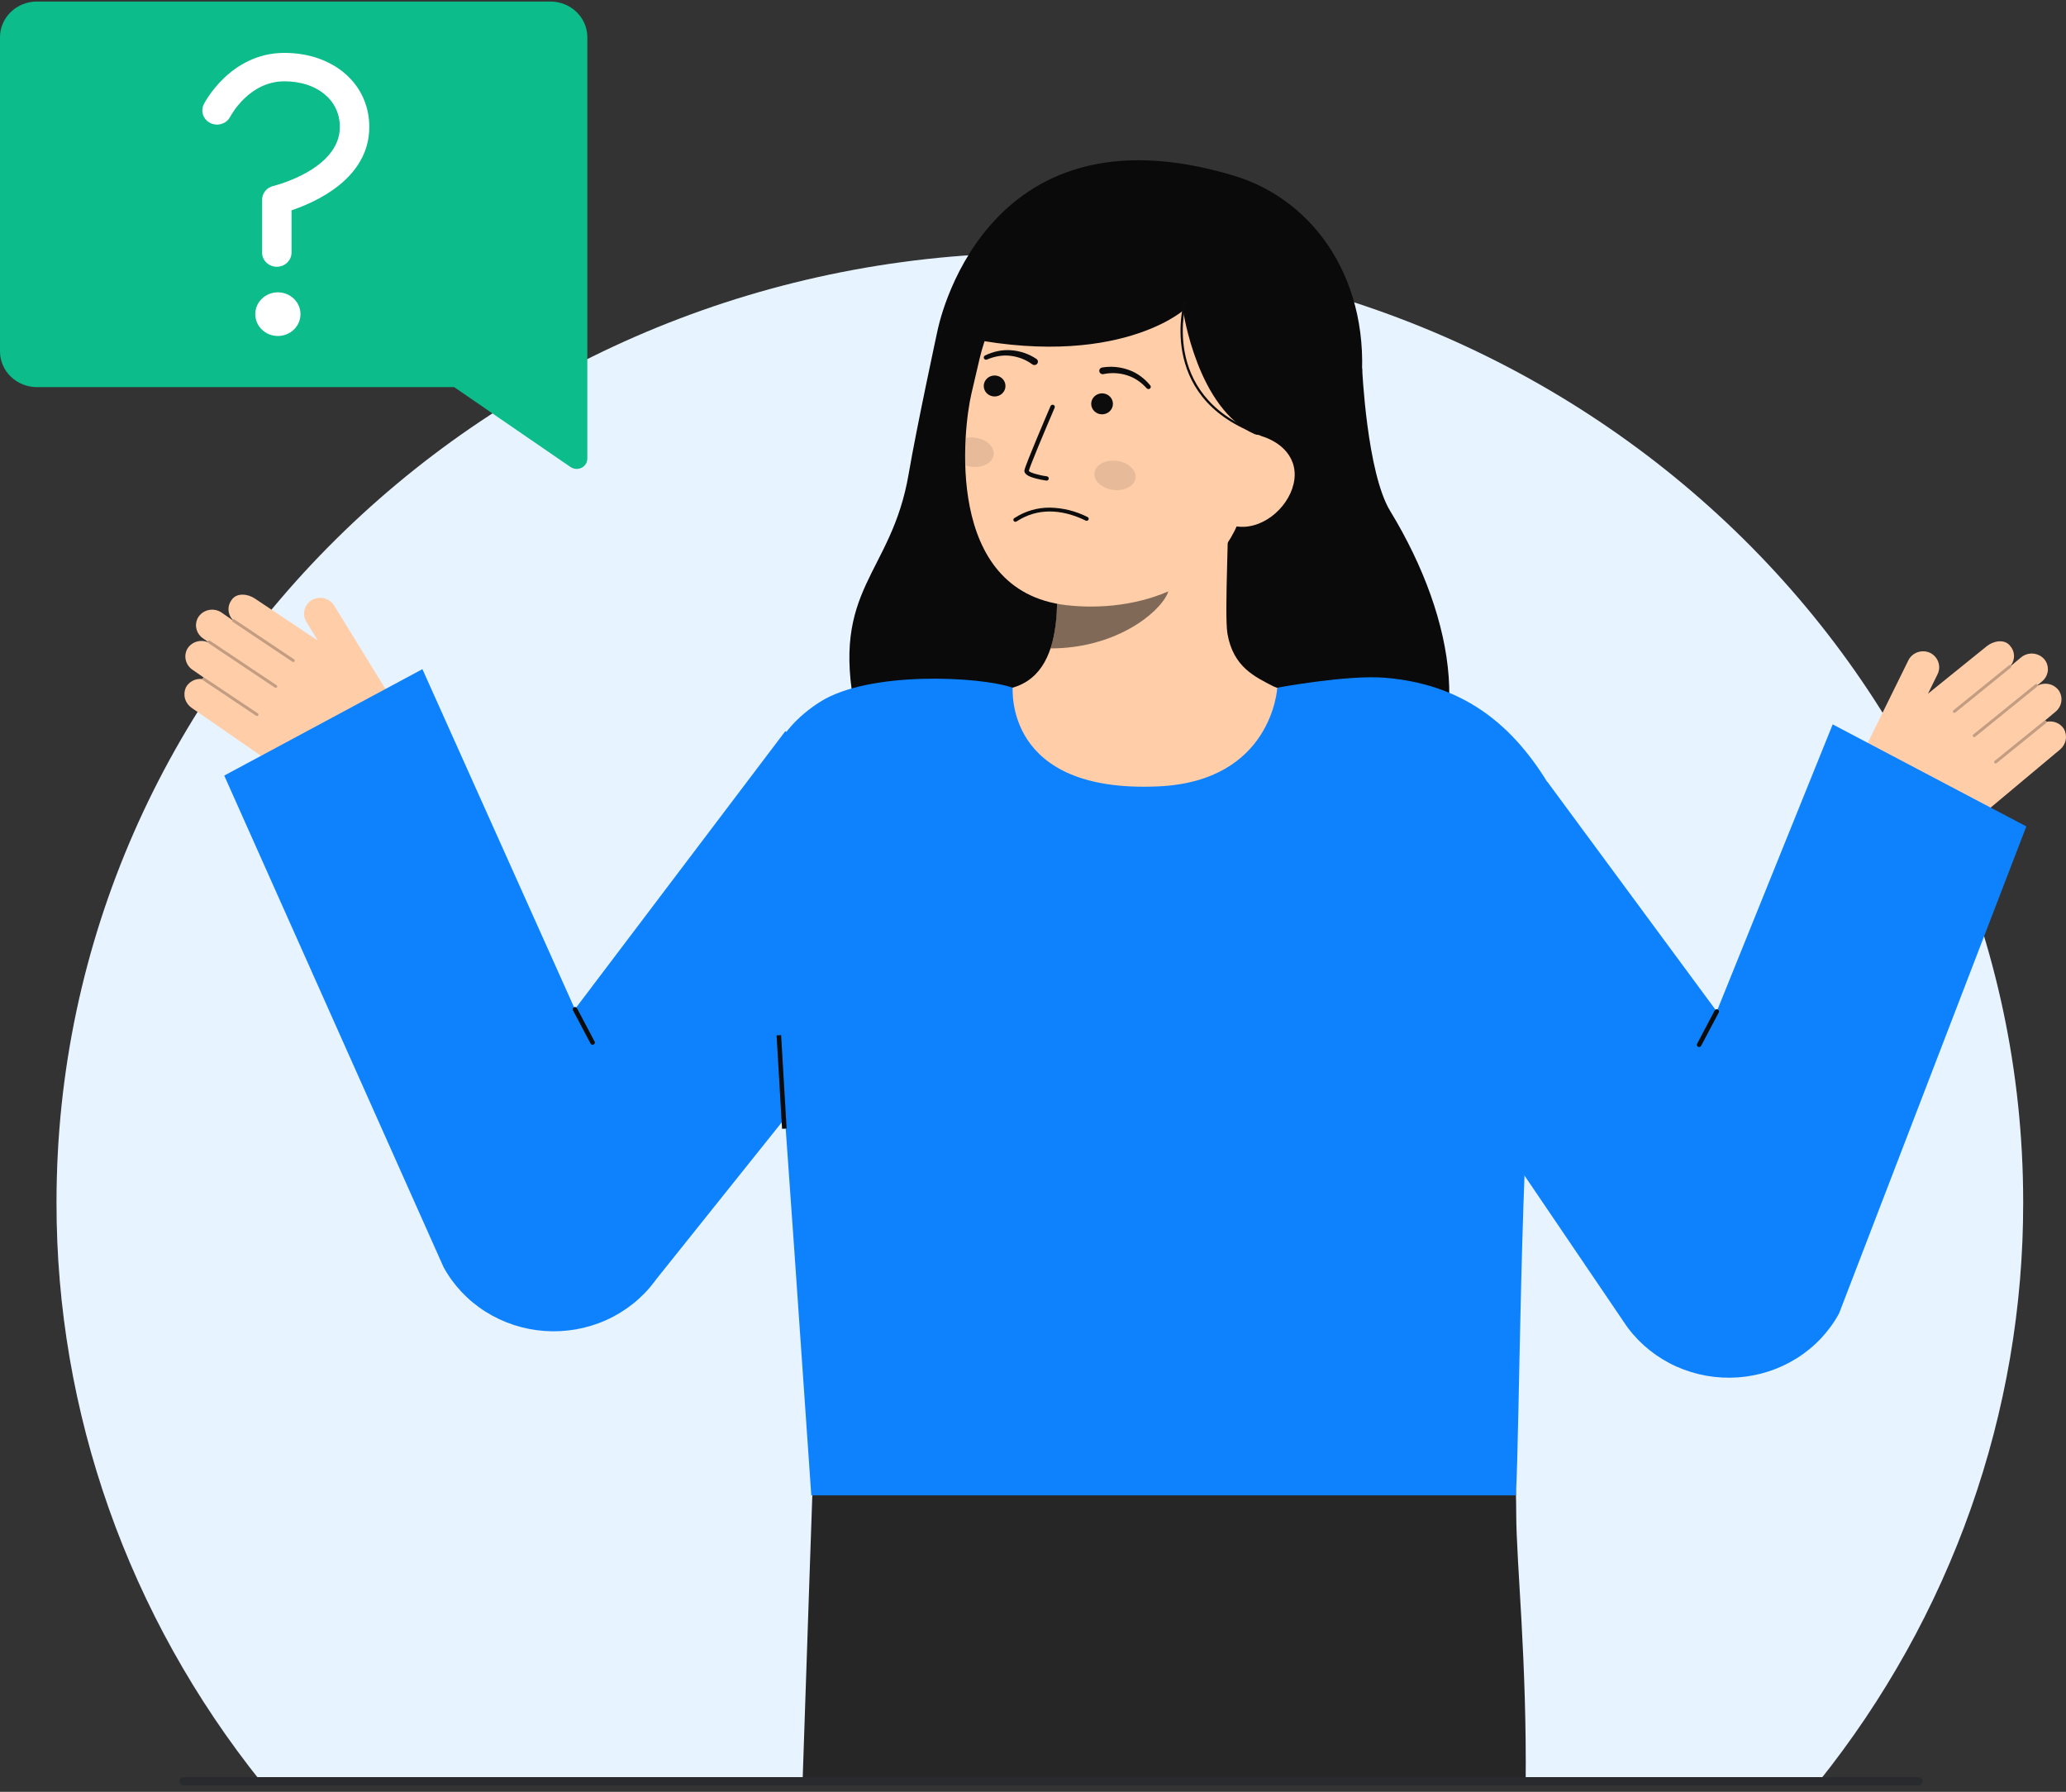<svg width="301" height="261" viewBox="0 0 301 261" fill="none" xmlns="http://www.w3.org/2000/svg">
<rect x="0" y="0" width="301" height="261" fill="#333333" stroke="none"/>
<path d="M294.76 175.112C294.81 205.701 284.304 235.435 264.901 259.62H38.094C18.691 235.435 8.185 205.701 8.235 175.112C8.235 98.738 72.378 36.83 151.501 36.83C230.623 36.83 294.76 98.74 294.76 175.112Z" fill="white"/>
<path opacity="0.1" d="M294.76 175.112C294.81 205.701 284.304 235.435 264.901 259.62H38.094C18.691 235.435 8.185 205.701 8.235 175.112C8.235 98.738 72.378 36.83 151.501 36.83C230.623 36.83 294.76 98.74 294.76 175.112Z" fill="#0E82FD"/>
<path d="M222.276 260.066H162.017L158.401 213.643L220.118 215.741C220.118 215.741 220.864 210.328 220.902 220.588C220.926 227.706 222.466 241.816 222.276 260.066Z" fill="#262626"/>
<path d="M183.929 210.976C183.874 212.081 183.811 213.192 183.737 214.298C182.777 229.696 180.57 244.999 177.138 260.066H116.911C117.695 236.494 118.349 217.824 118.349 217.824L158.402 213.643L160.804 213.389L183.929 210.976Z" fill="#262626"/>
<path d="M198.455 53.666C198.455 53.666 199.138 68.85 202.537 74.43C212.327 90.493 214.845 108.372 204.434 117.45C194.022 126.527 129.044 125.196 124.637 103.681C120.928 85.566 129.868 83.828 132.39 69.011C133.532 62.306 136.565 48.261 136.565 48.261" fill="#0A0A0A"/>
<path d="M142.856 101.316C142.968 101.302 144.213 121.241 168.211 119.503C184.825 118.302 190.749 101.287 191.129 101.287C189.338 100.92 186.322 100.386 185.526 99.976C182.91 98.619 179.673 97.207 178.83 92.303C178.344 89.477 179.168 75.017 178.915 72.158L153.413 77.652C153.769 83.692 156.263 97.693 147.522 100.173C146.068 100.581 144.501 100.957 142.856 101.316Z" fill="#FFCEA9"/>
<path opacity="0.52" d="M153.056 94.449C153.455 93.207 153.712 91.925 153.823 90.629C154.103 87.67 154.047 84.69 153.656 81.743C158.84 81.068 163.723 79.002 167.751 75.782C168.224 77.47 170.828 84.846 170.107 86.45C168.744 89.483 162.34 94.449 153.056 94.449Z" fill="#0C0C0C"/>
<path d="M155.34 88.147C165.369 89.314 178.468 85.723 181.474 72.863L184.186 61.259C187.192 48.399 182.63 36.45 170.086 33.717C157.542 30.985 145.729 39.369 142.723 52.231L141.522 57.368C140.37 62.301 137.446 86.069 155.34 88.147Z" fill="#FFCEA9"/>
<path d="M152.942 73.941C154.867 73.975 156.757 74.447 158.459 75.316C158.528 75.352 158.58 75.412 158.603 75.484C158.626 75.557 158.62 75.635 158.585 75.702C158.549 75.769 158.488 75.821 158.414 75.846C158.34 75.87 158.259 75.866 158.189 75.834C154.517 74.047 151.074 74.062 148.232 75.878C148.175 75.917 148.115 75.952 148.054 75.985C147.983 76.013 147.904 76.015 147.832 75.989C147.76 75.963 147.701 75.911 147.668 75.844C147.634 75.778 147.628 75.701 147.651 75.63C147.674 75.559 147.724 75.5 147.791 75.464C147.814 75.452 147.851 75.427 147.903 75.394C149.395 74.437 151.15 73.93 152.942 73.941Z" fill="#0C0C0C"/>
<path d="M152.452 70.004H152.427C151.911 69.928 151.4 69.825 150.897 69.695C150.144 69.495 149.155 69.154 149.252 68.502C149.363 67.759 152.675 60.032 153.053 59.153C153.068 59.114 153.092 59.078 153.122 59.048C153.152 59.018 153.188 58.994 153.228 58.977C153.268 58.961 153.31 58.952 153.354 58.952C153.397 58.952 153.44 58.96 153.48 58.976C153.52 58.992 153.557 59.016 153.587 59.045C153.618 59.075 153.642 59.111 153.658 59.15C153.674 59.189 153.681 59.23 153.68 59.272C153.679 59.314 153.67 59.355 153.652 59.394C152.239 62.684 149.969 68.091 149.894 68.592C149.988 68.818 151.24 69.204 152.522 69.383C152.604 69.395 152.679 69.438 152.73 69.501C152.781 69.565 152.805 69.646 152.796 69.726C152.788 69.806 152.747 69.88 152.683 69.932C152.62 69.984 152.537 70.011 152.454 70.006L152.452 70.004Z" fill="#0C0C0C"/>
<path d="M194.141 65.67L182.896 63.286C174.444 59.649 172.369 45.236 172.369 45.236C172.369 45.236 161.602 54.682 136.568 48.261C136.568 48.261 142.855 14.461 179.779 25.593C191.686 29.183 199.891 41.165 198.252 56.759C197.1 67.683 194.141 65.67 194.141 65.67Z" fill="#0A0A0A"/>
<path d="M179.779 76.61C183.591 77.441 187.602 74.176 188.462 70.497C189.322 66.819 186.706 64.115 182.892 63.285L180.351 65.323L176.501 75.9L179.779 76.61Z" fill="#FFCEA9"/>
<path d="M151.002 52.284C149.907 51.548 148.629 51.111 147.299 51.016C146.644 50.965 145.986 51.011 145.345 51.149C144.711 51.284 144.096 51.495 143.517 51.778C143.437 51.815 143.375 51.88 143.345 51.96C143.314 52.039 143.316 52.128 143.352 52.206C143.388 52.284 143.453 52.345 143.535 52.377C143.617 52.409 143.708 52.409 143.79 52.377L143.814 52.367C144.349 52.135 144.912 51.969 145.49 51.873C146.06 51.775 146.644 51.761 147.219 51.831C148.36 51.962 149.446 52.382 150.365 53.048L150.394 53.071C150.501 53.151 150.636 53.187 150.77 53.171C150.904 53.155 151.026 53.088 151.109 52.985C151.192 52.883 151.229 52.752 151.213 52.623C151.196 52.493 151.127 52.376 151.02 52.295L151.002 52.284Z" fill="#0C0C0C"/>
<path d="M160.827 54.482C161.952 54.256 163.12 54.321 164.211 54.671C164.763 54.844 165.284 55.096 165.757 55.419C166.238 55.743 166.674 56.124 167.056 56.554L167.073 56.572C167.133 56.634 167.216 56.672 167.304 56.676C167.392 56.681 167.478 56.652 167.544 56.596C167.611 56.541 167.652 56.462 167.66 56.377C167.667 56.293 167.64 56.209 167.585 56.143C167.185 55.649 166.722 55.206 166.207 54.824C165.688 54.435 165.112 54.124 164.498 53.901C163.253 53.441 161.902 53.312 160.588 53.528C160.521 53.538 160.456 53.56 160.398 53.595C160.34 53.629 160.289 53.674 160.25 53.728C160.21 53.781 160.182 53.841 160.167 53.906C160.152 53.97 160.15 54.036 160.162 54.101C160.174 54.165 160.2 54.227 160.237 54.282C160.274 54.337 160.322 54.384 160.378 54.421C160.435 54.458 160.498 54.484 160.565 54.496C160.632 54.509 160.7 54.509 160.767 54.495L160.788 54.491L160.827 54.482Z" fill="#0C0C0C"/>
<path d="M182.874 63.147L182.997 62.848C168.834 57.396 172.832 43.928 172.874 43.792L172.555 43.7C172.514 43.838 168.424 57.584 182.874 63.147Z" fill="#0C0C0C"/>
<path d="M144.907 57.752C145.781 57.752 146.49 57.068 146.49 56.224C146.49 55.379 145.781 54.695 144.907 54.695C144.032 54.695 143.323 55.379 143.323 56.224C143.323 57.068 144.032 57.752 144.907 57.752Z" fill="#0C0C0C"/>
<path d="M160.562 60.353C161.437 60.353 162.146 59.669 162.146 58.824C162.146 57.98 161.437 57.296 160.562 57.296C159.688 57.296 158.979 57.98 158.979 58.824C158.979 59.669 159.688 60.353 160.562 60.353Z" fill="#0C0C0C"/>
<path opacity="0.1" d="M165.437 69.656C165.61 68.488 164.413 67.357 162.763 67.129C161.114 66.902 159.636 67.664 159.463 68.832C159.29 70 160.487 71.131 162.137 71.359C163.786 71.587 165.264 70.825 165.437 69.656Z" fill="#0C0C0C"/>
<path opacity="0.1" d="M144.771 66.284C144.595 67.451 143.118 68.212 141.468 67.986C141.183 67.947 140.903 67.879 140.633 67.784C140.589 66.387 140.617 65.044 140.689 63.805C141.151 63.705 141.629 63.688 142.097 63.757C143.747 63.98 144.943 65.114 144.771 66.284Z" fill="#0C0C0C"/>
<path d="M27.077 100.145C27.298 99.723 27.649 99.378 28.082 99.156C28.515 98.935 29.009 98.849 29.494 98.911C29.49 98.882 29.493 98.854 29.503 98.827C29.513 98.8 29.529 98.776 29.551 98.756C29.573 98.737 29.599 98.723 29.628 98.716C29.656 98.708 29.686 98.708 29.715 98.714L28.076 97.58C27.586 97.256 27.233 96.772 27.084 96.217C26.935 95.662 26.999 95.073 27.265 94.56C27.544 94.062 28.005 93.681 28.558 93.492C29.112 93.303 29.718 93.319 30.26 93.537C30.256 93.515 30.271 93.493 30.275 93.471L29.602 93.004C29.141 92.697 28.804 92.246 28.649 91.727C28.493 91.208 28.528 90.653 28.748 90.156C28.892 89.847 29.106 89.572 29.373 89.353C29.641 89.133 29.955 88.974 30.294 88.886C30.634 88.797 30.989 88.783 31.334 88.844C31.68 88.904 32.007 89.038 32.292 89.235L33.846 90.311C33.851 90.302 33.846 90.291 33.853 90.283C33.859 90.274 33.876 90.272 33.885 90.263C33.528 89.875 33.317 89.382 33.289 88.865C33.26 88.347 33.415 87.835 33.727 87.413C34.463 86.274 36.154 86.507 37.159 87.202L46.305 93.301L44.671 90.644C44.342 90.133 44.227 89.52 44.348 88.93C44.469 88.34 44.817 87.817 45.323 87.465C45.59 87.292 45.892 87.173 46.208 87.117C46.525 87.06 46.85 87.066 47.164 87.135C47.478 87.203 47.775 87.333 48.035 87.516C48.296 87.698 48.515 87.93 48.679 88.198L57.607 102.704C58.654 104.406 58.973 106.435 58.495 108.36C58.017 110.285 56.78 111.954 55.048 113.013C53.038 114.241 50.695 114.862 48.318 114.796C45.941 114.73 43.638 113.98 41.705 112.643L27.892 103.087C27.432 102.757 27.102 102.287 26.954 101.753C26.806 101.219 26.849 100.652 27.077 100.145Z" fill="#FFCEA9"/>
<g opacity="0.25">
<path d="M42.9 96.341C42.866 96.386 42.816 96.416 42.76 96.426C42.703 96.435 42.645 96.423 42.598 96.392L33.907 90.578C33.883 90.563 33.861 90.543 33.845 90.519C33.828 90.496 33.817 90.469 33.811 90.442C33.806 90.414 33.806 90.385 33.812 90.357C33.818 90.329 33.83 90.303 33.846 90.28C33.863 90.257 33.884 90.237 33.909 90.222C33.934 90.207 33.962 90.196 33.991 90.192C34.02 90.187 34.049 90.188 34.078 90.195C34.106 90.202 34.133 90.214 34.157 90.231L42.848 96.041C42.895 96.073 42.928 96.122 42.938 96.177C42.948 96.232 42.936 96.289 42.903 96.335L42.9 96.341Z" fill="#0C0C0C"/>
</g>
<g opacity="0.25">
<path d="M40.35 100.11C40.317 100.155 40.267 100.185 40.21 100.194C40.154 100.204 40.096 100.192 40.049 100.161L30.35 93.674C30.302 93.642 30.27 93.594 30.259 93.538C30.249 93.483 30.262 93.427 30.294 93.38C30.329 93.336 30.379 93.306 30.436 93.296C30.492 93.286 30.551 93.297 30.599 93.327L40.298 99.812C40.346 99.844 40.379 99.893 40.389 99.948C40.399 100.003 40.386 100.06 40.354 100.106L40.35 100.11Z" fill="#0C0C0C"/>
</g>
<g opacity="0.25">
<path d="M37.614 104.209C37.581 104.253 37.53 104.284 37.474 104.293C37.418 104.303 37.36 104.291 37.313 104.259L29.576 99.086C29.531 99.053 29.501 99.004 29.492 98.951C29.484 98.897 29.497 98.842 29.529 98.797C29.561 98.753 29.609 98.722 29.664 98.711C29.72 98.7 29.777 98.71 29.825 98.738L37.562 103.912C37.609 103.944 37.642 103.993 37.652 104.048C37.663 104.103 37.65 104.16 37.617 104.206L37.614 104.209Z" fill="#0C0C0C"/>
</g>
<path d="M61.543 97.47L83.761 146.998L114.417 106.497L140.985 129.615L95.617 186.33L95.319 186.736C93.504 189.136 91.084 191.051 88.29 192.3C85.495 193.549 82.417 194.09 79.346 193.873C76.275 193.656 73.311 192.688 70.734 191.06C68.158 189.432 66.053 187.197 64.619 184.567L32.67 112.972L61.543 97.47Z" fill="#0E82FD"/>
<path d="M86.333 152.18C86.39 152.18 86.446 152.166 86.496 152.139C86.545 152.112 86.587 152.073 86.617 152.026C86.647 151.979 86.663 151.926 86.665 151.871C86.668 151.816 86.655 151.761 86.629 151.712L84.059 146.852C84.017 146.778 83.948 146.723 83.865 146.699C83.782 146.674 83.692 146.682 83.615 146.72C83.538 146.758 83.479 146.823 83.451 146.902C83.424 146.982 83.429 147.068 83.466 147.144L86.036 152.005C86.064 152.058 86.106 152.102 86.159 152.133C86.211 152.164 86.271 152.18 86.333 152.18Z" fill="#0C0C0C"/>
<path d="M113.04 145.214C113.796 153.786 117.473 207.265 118.199 217.823H220.85C221.416 208.3 221.467 166.66 223.613 148.038C225.662 130.269 229.679 121.372 226.734 116.119C221.92 107.533 215.008 99.79 201.756 98.721C196.249 98.277 186.087 100.173 186.087 100.173C186.087 100.173 185.388 113.789 168.76 114.547C146.123 115.578 147.628 100.208 147.523 100.171C142.856 98.524 126.614 97.686 119.462 102.246C105.815 110.943 111.435 127.049 113.04 145.214Z" fill="#0E82FD"/>
<path d="M113.804 150.778L113.14 150.814L113.94 164.427L114.605 164.39L113.804 150.778Z" fill="#0C0C0C"/>
<path d="M300.687 106.155C300.427 105.755 300.045 105.442 299.593 105.261C299.141 105.079 298.642 105.037 298.165 105.141C298.166 105.112 298.161 105.084 298.148 105.058C298.136 105.032 298.117 105.01 298.094 104.992C298.07 104.975 298.043 104.963 298.013 104.959C297.984 104.954 297.954 104.956 297.926 104.965L299.45 103.69C299.908 103.324 300.212 102.81 300.308 102.244C300.403 101.678 300.283 101.098 299.97 100.611C299.644 100.139 299.149 99.802 298.58 99.662C298.011 99.523 297.408 99.593 296.89 99.859C296.89 99.836 296.874 99.816 296.869 99.794L297.494 99.27C297.924 98.923 298.216 98.443 298.321 97.913C298.427 97.382 298.339 96.832 298.072 96.357C297.899 96.062 297.66 95.808 297.373 95.613C297.086 95.418 296.757 95.287 296.411 95.23C296.065 95.172 295.71 95.19 295.372 95.281C295.034 95.371 294.72 95.534 294.455 95.756L293.01 96.964C293.005 96.956 293.01 96.945 293.002 96.937C292.993 96.93 292.977 96.928 292.968 96.92C293.286 96.503 293.448 95.993 293.427 95.475C293.406 94.957 293.203 94.461 292.851 94.069C292.011 93 290.348 93.382 289.414 94.163L280.888 101.049L282.262 98.26C282.542 97.721 282.599 97.101 282.422 96.523C282.245 95.946 281.848 95.455 281.31 95.15C281.027 95.001 280.716 94.91 280.395 94.881C280.074 94.853 279.751 94.888 279.445 94.984C279.139 95.08 278.856 95.236 278.614 95.441C278.372 95.646 278.176 95.897 278.038 96.178L270.533 111.416C269.652 113.204 269.529 115.252 270.188 117.127C270.847 119.001 272.238 120.553 274.064 121.454C276.182 122.498 278.575 122.908 280.936 122.631C283.297 122.354 285.518 121.403 287.315 119.899L300.158 109.155C300.584 108.786 300.868 108.288 300.964 107.744C301.06 107.199 300.962 106.64 300.687 106.155Z" fill="#FFCEA9"/>
<g opacity="0.25">
<path d="M284.569 103.771C284.606 103.812 284.659 103.838 284.716 103.842C284.773 103.846 284.829 103.828 284.873 103.793L292.973 97.235C292.995 97.217 293.013 97.195 293.026 97.171C293.04 97.146 293.048 97.119 293.05 97.091C293.053 97.064 293.05 97.036 293.041 97.01C293.032 96.983 293.018 96.959 293 96.937C292.982 96.916 292.959 96.898 292.933 96.886C292.908 96.873 292.88 96.865 292.852 96.863C292.823 96.86 292.794 96.863 292.767 96.872C292.739 96.88 292.714 96.893 292.692 96.911L284.592 103.47C284.548 103.506 284.52 103.557 284.515 103.613C284.51 103.669 284.528 103.724 284.565 103.767L284.569 103.771Z" fill="#0C0C0C"/>
</g>
<g opacity="0.25">
<path d="M287.467 107.297C287.505 107.339 287.558 107.364 287.615 107.368C287.672 107.372 287.728 107.355 287.772 107.319L296.81 100C296.854 99.964 296.882 99.913 296.887 99.857C296.892 99.801 296.874 99.746 296.837 99.703C296.799 99.661 296.746 99.636 296.688 99.631C296.631 99.626 296.574 99.642 296.529 99.677L287.491 106.996C287.446 107.032 287.418 107.084 287.413 107.139C287.408 107.195 287.427 107.251 287.464 107.294L287.467 107.297Z" fill="#0C0C0C"/>
</g>
<g opacity="0.25">
<path d="M290.583 111.137C290.62 111.178 290.673 111.204 290.73 111.208C290.787 111.212 290.844 111.195 290.887 111.159L298.098 105.319C298.143 105.283 298.17 105.231 298.175 105.175C298.18 105.12 298.162 105.064 298.125 105.021C298.088 104.978 298.034 104.952 297.977 104.947C297.919 104.942 297.861 104.959 297.817 104.995L290.606 110.834C290.562 110.87 290.534 110.921 290.529 110.977C290.524 111.033 290.542 111.088 290.579 111.131L290.583 111.137Z" fill="#0C0C0C"/>
</g>
<path d="M267.009 105.516L250.118 147.328L225.456 113.902L198.893 137.02L236.934 193.091L237.231 193.497C239.047 195.898 241.467 197.813 244.261 199.061C247.056 200.31 250.134 200.851 253.205 200.634C256.277 200.417 259.24 199.449 261.817 197.821C264.393 196.193 266.498 193.958 267.932 191.328L295.22 120.377L267.009 105.516Z" fill="#0E82FD"/>
<path d="M247.548 152.511C247.491 152.51 247.435 152.496 247.385 152.469C247.335 152.442 247.294 152.404 247.264 152.357C247.234 152.31 247.217 152.256 247.215 152.201C247.213 152.146 247.225 152.091 247.251 152.042L249.821 147.182C249.862 147.107 249.932 147.051 250.015 147.025C250.099 146.999 250.19 147.007 250.268 147.045C250.346 147.084 250.405 147.15 250.432 147.231C250.46 147.311 250.453 147.399 250.415 147.474L247.844 152.335C247.817 152.388 247.774 152.432 247.722 152.463C247.67 152.494 247.609 152.51 247.548 152.511Z" fill="#0C0C0C"/>
<path d="M279.482 260.062H26.737C26.575 260.058 26.421 259.993 26.308 259.88C26.195 259.768 26.132 259.618 26.132 259.462C26.132 259.305 26.195 259.155 26.308 259.043C26.421 258.931 26.575 258.865 26.737 258.861H279.482C279.644 258.865 279.798 258.931 279.911 259.043C280.024 259.155 280.087 259.305 280.087 259.462C280.087 259.618 280.024 259.768 279.911 259.88C279.798 259.993 279.644 260.058 279.482 260.062Z" fill="#292A2E"/>
<path d="M85.569 66.806V5.419C85.569 4.041 85.002 2.72 83.993 1.745C82.984 0.771 81.615 0.223 80.188 0.223L5.384 0.223C3.956 0.223 2.586 0.77 1.577 1.745C0.567 2.719 0 4.041 0 5.419L0 51.192C0 52.57 0.567 53.892 1.577 54.866C2.586 55.841 3.956 56.388 5.384 56.388H66.166L83.119 68.026C83.351 68.186 83.624 68.28 83.908 68.3C84.192 68.319 84.476 68.263 84.73 68.137C84.983 68.011 85.195 67.82 85.343 67.586C85.491 67.351 85.569 67.081 85.569 66.806Z" fill="#0CBC8B"/>
<path d="M40.482 48.941C42.302 48.941 43.777 47.517 43.777 45.761C43.777 44.005 42.302 42.581 40.482 42.581C38.663 42.581 37.188 44.005 37.188 45.761C37.188 47.517 38.663 48.941 40.482 48.941Z" fill="white"/>
<path d="M40.329 38.859C39.76 38.858 39.215 38.64 38.812 38.252C38.41 37.864 38.184 37.337 38.184 36.788V29.099C38.184 28.634 38.346 28.183 38.644 27.818C38.942 27.453 39.358 27.195 39.826 27.087C39.919 27.064 49.514 24.72 49.514 18.488C49.514 14.578 46.192 11.844 41.437 11.844C36.287 11.844 33.639 16.814 33.53 17.024C33.272 17.508 32.828 17.875 32.293 18.045C31.758 18.215 31.175 18.175 30.671 17.934C30.166 17.693 29.779 17.27 29.595 16.756C29.41 16.243 29.443 15.68 29.685 15.189C29.842 14.884 33.591 7.704 41.437 7.704C48.602 7.704 53.803 12.238 53.803 18.486C53.803 26.015 45.973 29.464 42.474 30.63V36.788C42.474 37.337 42.248 37.864 41.845 38.252C41.443 38.64 40.898 38.858 40.329 38.859Z" fill="white"/>
</svg>
